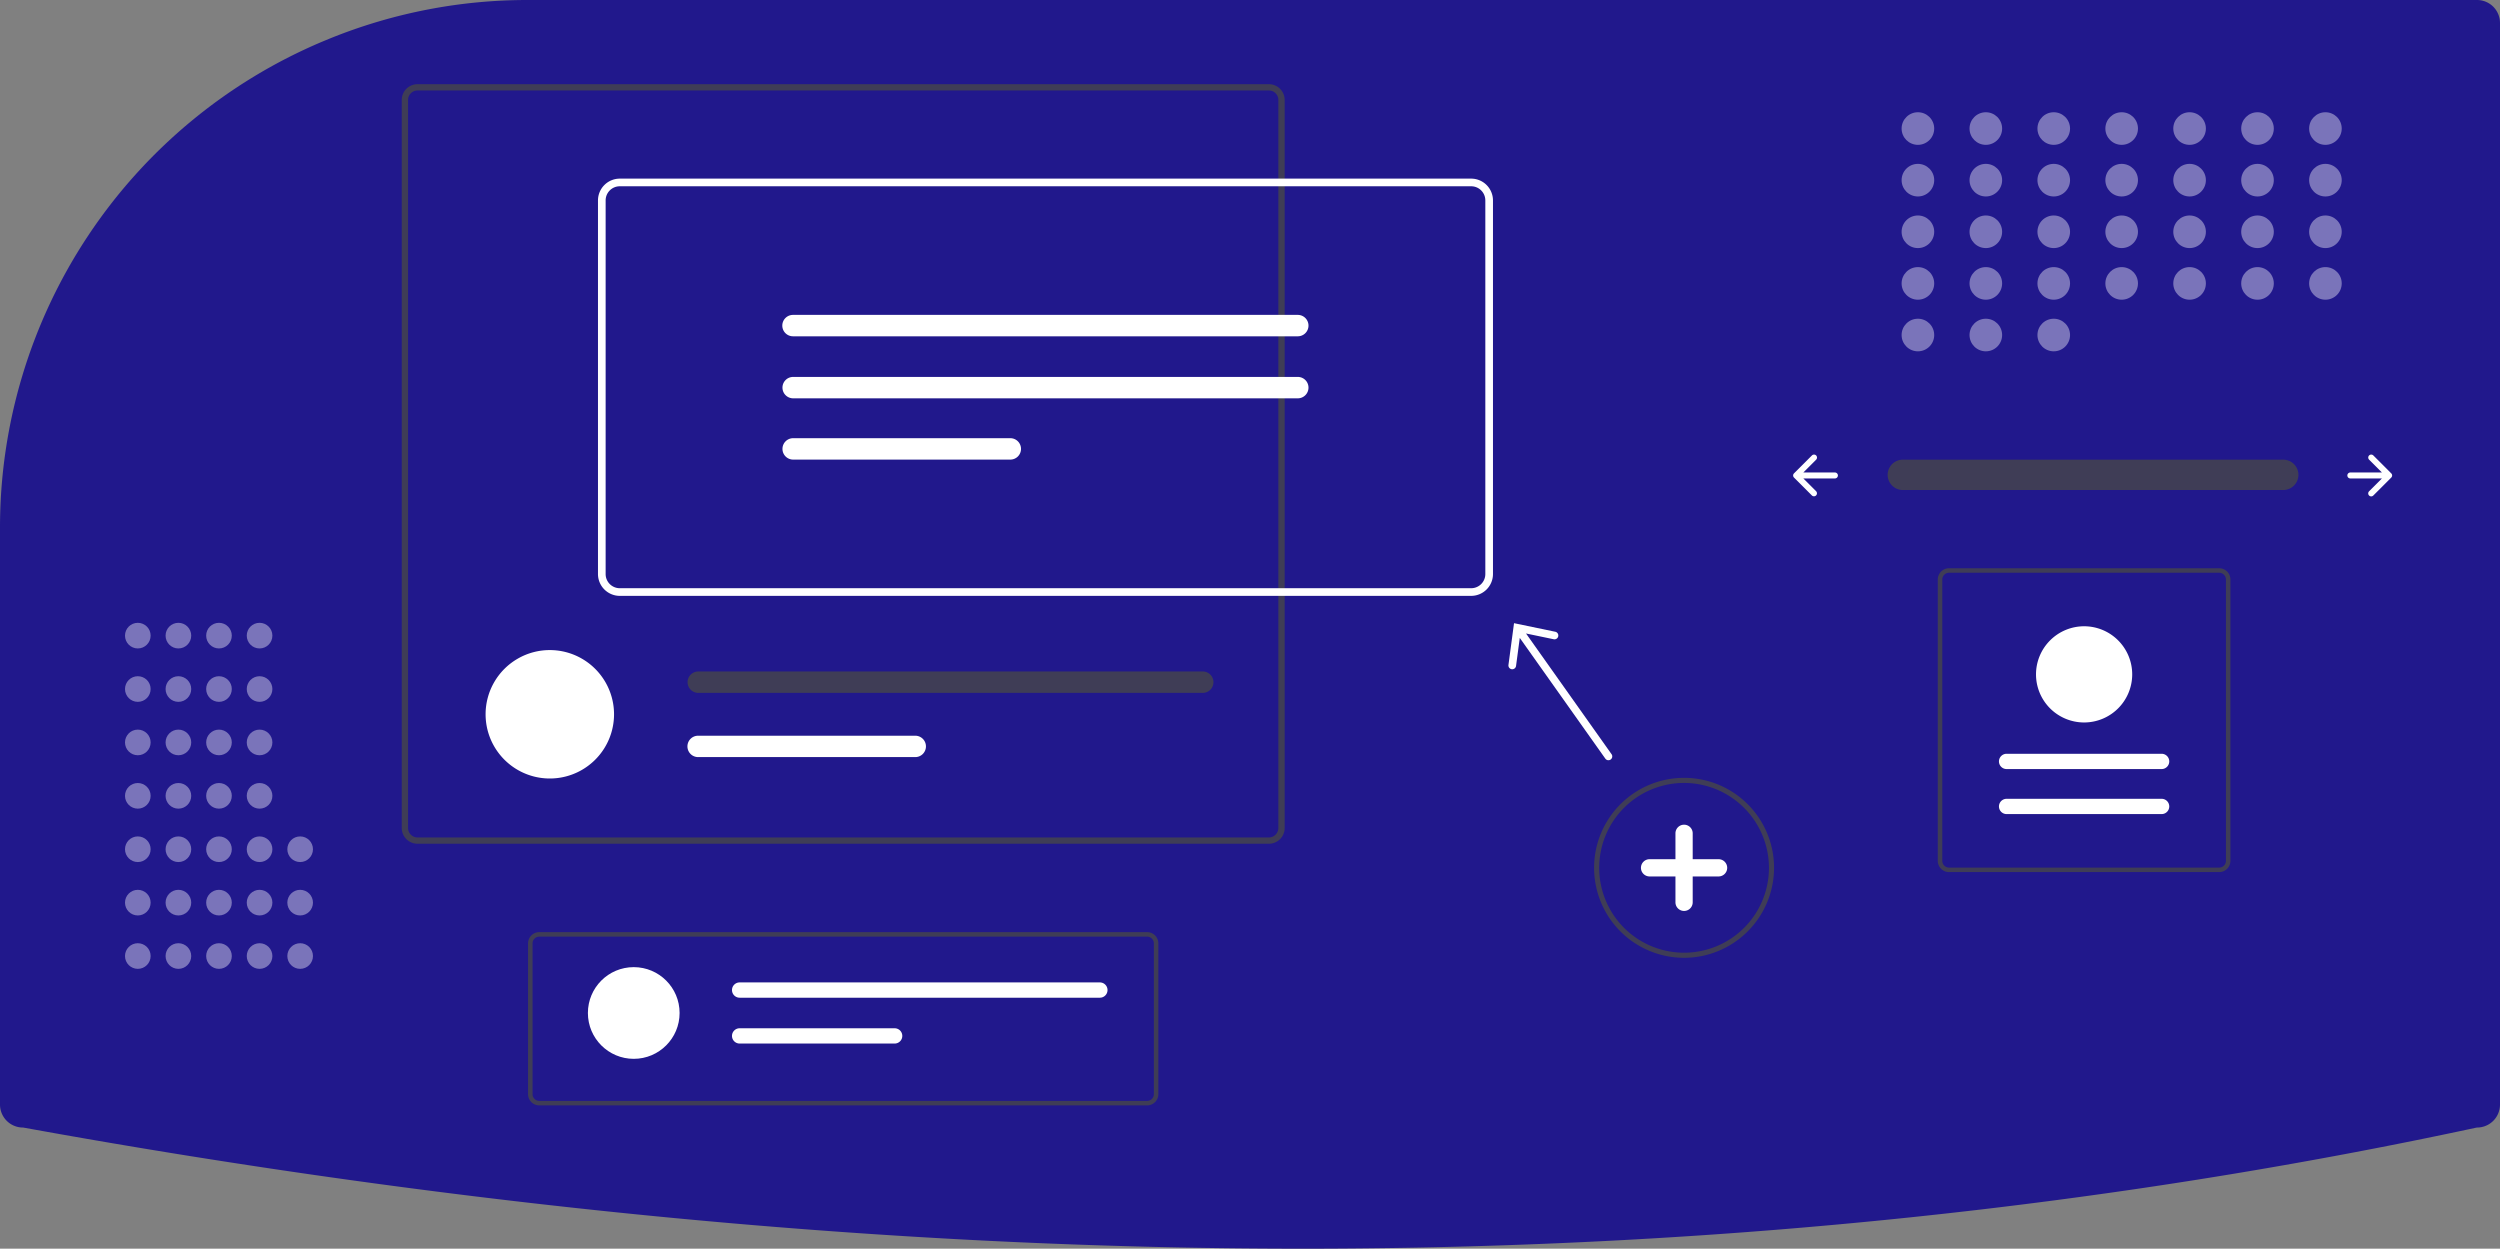 <svg data-name="Layer 1" xmlns="http://www.w3.org/2000/svg" width="980" height="489.48" viewBox="0 0 980 489.48"><rect x="0" y="0" width="980" height="489.48" fill="#808080" stroke="none"/><path d="M207.06 0a205.979 205.979 0 00-77.685 15.067c-.993.407-1.99.816-2.988 1.235A206.78 206.78 0 000 207.06V433a9.01 9.01 0 009 9l.179.016c173.467 31.502 342.106 47.465 501.372 47.465q3.581 0 7.156-.011c156.555-.477 308.994-16.44 453.083-47.447L971 442a9.01 9.01 0 009-9V9a9.01 9.01 0 00-9-9z" fill="#21188c"/><path data-name="Path 40" d="M745.8 180.193a5.947 5.947 0 000 11.892h149.085a5.947 5.947 0 10.195-11.892q-.097-.002-.195 0z" fill="#3f3d56"/><path d="M928.694 178.537a1.17 1.17 0 000 1.655l5.023 5.023h-12.386a1.17 1.17 0 100 2.34h12.386l-5.023 5.023a1.17 1.17 0 101.655 1.654l7.02-7.02a1.17 1.17 0 000-1.655l-7.02-7.02a1.17 1.17 0 00-1.655 0zm-216.767 0a1.17 1.17 0 010 1.655l-5.022 5.023h12.385a1.17 1.17 0 110 2.34h-12.385l5.022 5.023a1.17 1.17 0 01-1.654 1.654l-7.02-7.02a1.17 1.17 0 010-1.655l7.02-7.02a1.17 1.17 0 011.654 0z" fill="#fff"/><g opacity=".4" fill="#fff"><circle cx="751.82" cy="50.39" r="6.39"/><circle cx="778.445" cy="50.39" r="6.39"/><circle cx="805.069" cy="50.39" r="6.39"/><circle cx="831.694" cy="50.39" r="6.39"/><circle cx="858.318" cy="50.39" r="6.39"/><circle cx="884.943" cy="50.39" r="6.39"/><circle cx="911.567" cy="50.39" r="6.39"/><circle cx="751.82" cy="70.625" r="6.39"/><circle cx="778.445" cy="70.625" r="6.39"/><circle cx="805.069" cy="70.625" r="6.39"/><circle cx="831.694" cy="70.625" r="6.39"/><circle cx="858.318" cy="70.625" r="6.39"/><circle cx="884.943" cy="70.625" r="6.39"/><circle cx="911.567" cy="70.625" r="6.39"/><circle cx="751.82" cy="90.859" r="6.39"/><circle cx="778.445" cy="90.859" r="6.39"/><circle cx="805.069" cy="90.859" r="6.39"/><circle cx="831.694" cy="90.859" r="6.39"/><circle cx="858.318" cy="90.859" r="6.39"/><circle cx="884.943" cy="90.859" r="6.39"/><circle cx="911.567" cy="90.859" r="6.39"/><circle cx="751.82" cy="111.094" r="6.39"/><circle cx="778.445" cy="111.094" r="6.39"/><circle cx="751.82" cy="131.329" r="6.39"/><circle cx="778.445" cy="131.329" r="6.39"/><circle cx="805.069" cy="131.329" r="6.39"/><circle cx="805.069" cy="111.094" r="6.39"/><circle cx="831.694" cy="111.094" r="6.39"/><circle cx="858.318" cy="111.094" r="6.39"/><circle cx="884.943" cy="111.094" r="6.39"/><circle cx="911.567" cy="111.094" r="6.39"/></g><path d="M660.157 375.459a35.272 35.272 0 1135.273-35.272 35.313 35.313 0 01-35.273 35.272zm0-68.545a33.272 33.272 0 1033.273 33.273 33.31 33.31 0 00-33.273-33.273z" fill="#3f3d56"/><path d="M673.68 336.806h-10.142v-10.143a3.38 3.38 0 00-6.761 0v10.143h-10.143a3.38 3.38 0 000 6.761h10.143v10.143a3.38 3.38 0 006.761 0v-10.143h10.143a3.38 3.38 0 100-6.761z" fill="#fff"/><g opacity=".4" fill="#fff"><circle cx="54.024" cy="374.766" r="5.024"/><circle cx="54.024" cy="353.833" r="5.024"/><circle cx="54.024" cy="332.9" r="5.024"/><circle cx="54.024" cy="311.967" r="5.024"/><circle cx="54.024" cy="291.034" r="5.024"/><circle cx="54.024" cy="270.101" r="5.024"/><circle cx="54.024" cy="249.168" r="5.024"/><circle cx="69.933" cy="374.766" r="5.024"/><circle cx="69.933" cy="353.833" r="5.024"/><circle cx="69.933" cy="332.9" r="5.024"/><circle cx="69.933" cy="311.967" r="5.024"/><circle cx="69.933" cy="291.034" r="5.024"/><circle cx="69.933" cy="270.101" r="5.024"/><circle cx="69.933" cy="249.168" r="5.024"/><circle cx="85.842" cy="374.766" r="5.024"/><circle cx="85.842" cy="353.833" r="5.024"/><circle cx="85.842" cy="332.9" r="5.024"/><circle cx="85.842" cy="311.967" r="5.024"/><circle cx="85.842" cy="291.034" r="5.024"/><circle cx="85.842" cy="270.101" r="5.024"/><circle cx="85.842" cy="249.168" r="5.024"/><circle cx="101.751" cy="374.766" r="5.024"/><circle cx="101.751" cy="353.833" r="5.024"/><circle cx="117.66" cy="374.766" r="5.024"/><circle cx="117.66" cy="353.833" r="5.024"/><circle cx="117.66" cy="332.9" r="5.024"/><circle cx="101.751" cy="332.9" r="5.024"/><circle cx="101.751" cy="311.967" r="5.024"/><circle cx="101.751" cy="291.034" r="5.024"/><circle cx="101.751" cy="270.101" r="5.024"/><circle cx="101.751" cy="249.168" r="5.024"/></g><path d="M497.408 33.002H163.666a6.189 6.189 0 00-6.182 6.183v285.383a6.189 6.189 0 006.182 6.182h333.742a6.189 6.189 0 006.183-6.182V39.185a6.189 6.189 0 00-6.183-6.183zm3.705 291.566a3.718 3.718 0 01-3.705 3.716H163.666a3.71 3.71 0 01-3.704-3.716V39.185a3.71 3.71 0 013.704-3.717h333.742a3.718 3.718 0 013.705 3.717z" fill="#3f3d56"/><path d="M240.702 280.006c0 .44-.011.88-.034 1.309a25.175 25.175 0 01-50.281 0 24.33 24.33 0 01-.035-1.309 25.175 25.175 0 1150.35 0z" fill="#fff"/><path d="M471.475 263.22H273.663a4.197 4.197 0 000 8.393h197.812a4.197 4.197 0 000-8.394z" fill="#3f3d56"/><path d="M358.78 288.4h-85.117a4.191 4.191 0 000 8.382h85.117a4.191 4.191 0 100-8.382zm217.918-54.819h-333.74a8.559 8.559 0 01-8.549-8.55V78.57a8.559 8.559 0 018.549-8.549h333.74a8.559 8.559 0 018.55 8.55V225.03a8.559 8.559 0 01-8.55 8.55zM242.958 73.02a5.555 5.555 0 00-5.549 5.55v146.46a5.556 5.556 0 005.549 5.55h333.74a5.556 5.556 0 005.55-5.55V78.57a5.555 5.555 0 00-5.55-5.549z" fill="#fff"/><path d="M310.924 123.44a4.196 4.196 0 100 8.391h197.808a4.196 4.196 0 100-8.392zm0 24.312a4.196 4.196 0 000 8.392h197.808a4.196 4.196 0 000-8.392zm0 24.018a4.196 4.196 0 000 8.392h85.117a4.196 4.196 0 000-8.392zm320.8 123.863l-33.52-47.307 10.85 2.26a1.501 1.501 0 10.613-2.939l-16.17-3.366-2.183 16.37a1.501 1.501 0 102.976.397l1.463-10.993 33.523 47.312a1.5 1.5 0 102.448-1.734z" fill="#fff"/><path d="M449.666 433.32H211.409a4.417 4.417 0 01-4.412-4.412v-59.101a4.417 4.417 0 014.412-4.412h238.257a4.417 4.417 0 014.412 4.412v59.101a4.417 4.417 0 01-4.412 4.413zm-238.257-66.16a2.65 2.65 0 00-2.647 2.647v59.101a2.65 2.65 0 002.647 2.648h238.257a2.65 2.65 0 002.647-2.648v-59.101a2.65 2.65 0 00-2.647-2.647z" fill="#3f3d56"/><circle cx="248.429" cy="397.09" r="17.973" fill="#fff"/><path d="M289.938 385.108a2.995 2.995 0 100 5.991h141.215a2.995 2.995 0 100-5.99zm0 17.972a2.995 2.995 0 100 5.992h60.765a2.995 2.995 0 100-5.991z" fill="#fff"/><path d="M764.024 222.756h105.893a4.417 4.417 0 014.412 4.412V337.45a4.417 4.417 0 01-4.412 4.413H764.024a4.417 4.417 0 01-4.412-4.413V227.168a4.417 4.417 0 014.413-4.412zm105.893 117.342a2.65 2.65 0 002.647-2.648V227.168a2.65 2.65 0 00-2.647-2.647H764.024a2.65 2.65 0 00-2.647 2.647V337.45a2.65 2.65 0 002.648 2.648z" fill="#3f3d56"/><path d="M847.353 319.12a2.995 2.995 0 000-5.99h-60.765a2.995 2.995 0 000 5.99zm0-17.648a2.995 2.995 0 100-5.991h-60.765a2.995 2.995 0 100 5.99zm-30.383-55.974a18.855 18.855 0 11-18.855 18.855 18.876 18.876 0 0118.855-18.855z" fill="#fff"/></svg>